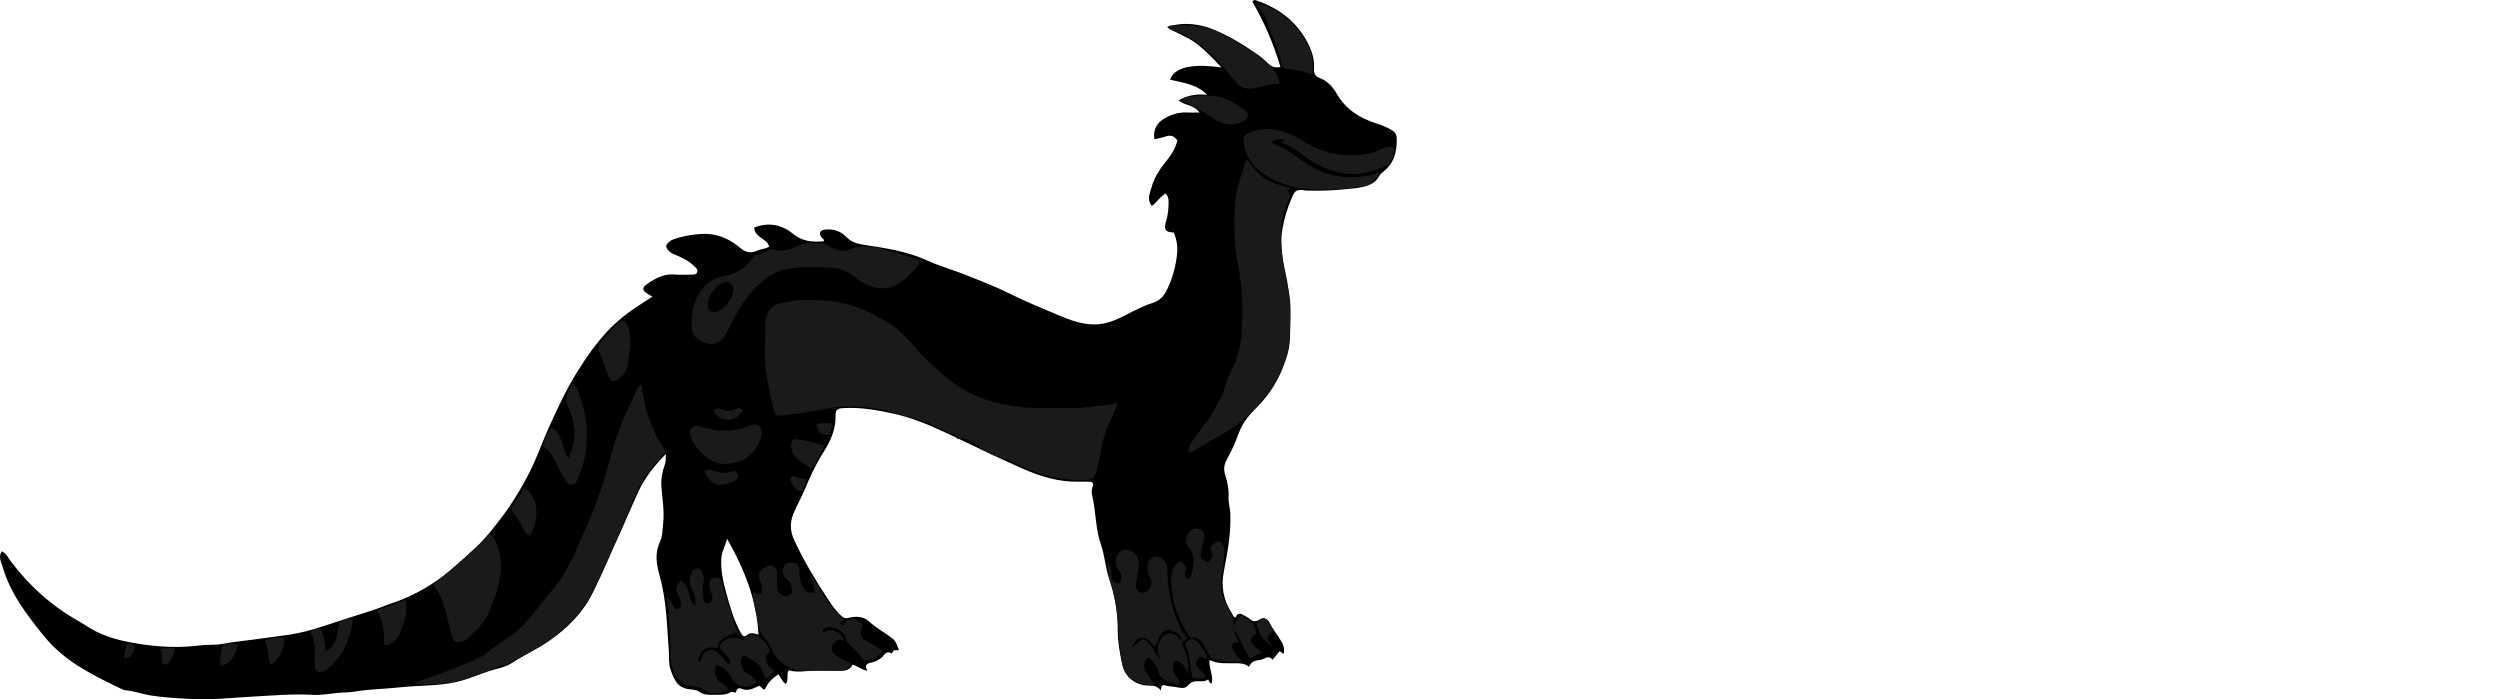 <?xml version="1.0" encoding="utf-8"?>
<!-- Generator: Adobe Illustrator 24.1.1, SVG Export Plug-In . SVG Version: 6.00 Build 0)  -->
<svg version="1.1" id="Layer_1" xmlns="http://www.w3.org/2000/svg" xmlns:xlink="http://www.w3.org/1999/xlink" x="0px" y="0px"
	 width="1665.98" height="465.98" viewBox="0 0 1665.98 465.98" style="enable-background:new 0 0 1665.98 465.98;" xml:space="preserve">
<style type="text/css">
	.st0{fill:#1A1A1A;}
</style>
<g>
	<path d="M767.58,137.21c-3.49-4.4-1.28-8.46-0.2-12.42c1.98-7.25,6.32-13.2,10.98-18.92c2.92-3.59,4.98-7.61,6.28-12.13
		c-1.86-2.89-4.27-4.04-7.78-2.8c-2.43,0.86-5.02,1.26-7.54,1.87c-1.14-5.77,1.29-10.77,6.63-13.87c4.64-2.69,9.53-4.24,14.96-3.97
		c2.48,0.13,4.97,0.02,8.42,0.02c-3.64-5.3-9.82-4.5-13.9-8.14c6.05-3.46,12.32-4.36,19.02-3.69c-6.92-7.07-16.09-7.99-24.74-10.06
		c3.38-9.83,18.95-10.35,34.24-8.13c-5.61-6.14-10.83-11.51-16.86-16.12c-5.92-4.52-13.27-6.51-19.36-10.89
		c11.24-3.59,22.11-2.12,32.44,2.33c10.35,4.45,19.94,10.46,29.15,16.99c2.54,1.8,4.59,4.21,7.1,6.13c2,1.53,3.73,1.66,6.88,1.31
		c-4.63-15.65-10.9-30.09-18.72-43.6c0.69-1.04,1.36-1.25,2-1.04c15.9,5.35,28.4,14.83,35.73,30.21c2.24,4.7,3.66,9.85,3.35,15.17
		c-0.19,3.19,0.52,5.3,3.78,6.54c4.98,1.89,8.69,5.77,11.16,10.15c6.06,10.72,15.41,16.54,26.7,20.15
		c3.69,1.18,7.35,2.57,10.66,4.72c1.98,1.29,2.78,2.89,2.82,5.34c0.14,8.62-1.65,16.33-8.85,21.96c-1.16,0.91-2.37,2-3.04,3.28
		c-2.59,4.96-7.42,6.19-12.16,7.28c-2.51,0.57-5.2,0.67-7.79,0.96c-9.05,1.04-18.16,1.48-27.28,1.15c-0.5-0.02-1.01,0.03-1.5-0.04
		c-5.78-0.89-7.1-0.4-9.34,4.85c-2.87,6.74-5.04,13.64-6.26,20.98c-1.72,10.37,0.11,20.31,2.31,30.17
		c2.76,12.39,2.95,24.85,2.89,37.4c-0.03,5.45-0.32,10.74-1.9,16.08c-3.75,12.6-9.64,23.95-18.78,33.36
		c-8.58,8.84-11.29,11.99-15.11,22.87c-1.8,5.13-4.54,9.71-6.9,14.52c-1.53,3.13-1.61,6.07-0.54,9.49
		c1.46,4.67,2.49,9.55,2.18,14.52c-0.23,3.68,0.99,7.14,1.16,10.8c0.6,13.31-1.93,26.25-4.37,39.14c-1.89,10-0.16,18.85,5.2,27.18
		c0.68,1.06,0.88,2.56,2.61,3.34c1-2.86,2.91-3.4,5.45-1.68c1.08,0.73,2.4,1.14,3.37,1.98c2.34,2.04,4.45,2.9,7.43,0.81
		c2.83-1.98,5.51,0.18,6.55,2.35c2.15,4.48,5.43,8.14,7.84,12.4c1.37,2.42,2.14,4.77,1.59,7.82c-1.21,0.42-1.66-1.25-2.96-1.25
		c-1.39,1.71-2.9,3.56-4.55,5.58c-2.84-3.64-5.47-0.16-8.32,0.12c-3.39,0.33-5.98,1.16-7.41,4.59c-3.24-2.7-6.66-2.33-9.97-2.39
		c-5.4-0.1-10.9,0.66-16.26-2.24c-0.72,5.58,2.79,10.43,1.39,15.62c-1.62,0.06-1.57-1.55-2.39-2.56c-2.03,1.44-4.19,1.22-6.3,1.15
		c-2.89-0.09-5.12,0.28-7.28,2.98c-2.06,2.57-5.95,1.19-8.87,0.76c-1.92-0.29-3.97-0.27-5.79-0.85c-2.7-0.86-3.23,0.43-3.13,3.39
		c-2.46-3.08-5.09-3.42-8.26-3.39c-8.4,0.07-15.63-5.5-17.46-13.54c-1.81-7.98-3.19-16.13-3.16-24.33
		c0.04-11.46-2.05-22.46-5.72-33.24c-2.53-7.43-2.83-15.42-5.44-22.78c-3.77-10.63-3.25-21.95-5.84-32.74
		c-0.41-1.72-0.47-3.84,0.16-5.43c1.33-3.32-0.3-3.78-2.89-3.8c-2.33-0.01-4.67-0.03-7,0c-12.7,0.15-24.63-3.43-36.01-8.43
		c-17.04-7.48-33.77-15.68-50.6-23.64c-11.8-5.58-23.79-10.61-36.61-13.39c-10.96-2.38-21.96-4.28-33.25-3.54
		c-3.58,0.23-4.92,1.28-4.81,4.82c0.29,9.45-3.48,17.42-8.42,25.1c-5.05,7.86-8.79,16.43-12.4,24.98
		c-2.28,5.39-5.3,10.39-7.43,15.88c-2.4,6.19-1.89,11.64,0.81,17.43c6.23,13.35,13.74,26,21.82,38.25
		c2.74,4.15,5.54,8.56,9.44,11.99c1.4,1.23,2.76,1.89,4.47,1.41c5-1.42,10.41-1.11,13.86,2.16c4.78,4.51,10.52,7.34,15.55,11.28
		c2.41,1.88,3.43,4.69,4.48,7.91c-1.47,0.43-3.38-0.63-4.12,1.25c-0.16,0.42-0.78,1.08-0.81,1.06c-3.61-2.45-4.93,1.49-6.72,2.84
		c-2.19,1.64-4.43,2.82-6.94,3.27c-3.14,0.57-4.32,1.84-2.34,5.43c-3.92-0.83-6.43-3.04-9.96-4.15c-2.25,4.71-6.67,4.19-11.03,4.1
		c-5.16-0.11-10.33-0.15-15.5,0.01c-5.36,0.16-10.7,1.29-15.92-0.32c-1.9,2.96,0.21,6.35-2,9.11c-2.59-1.62-3.25-4.52-5.05-6.46
		c-5.21,3.86-6.26,5.04-9.09,10.25c-1.6-0.22-2.08-2.02-3.68-2.56c-3.5,1.48-6.96,3.82-11.34,2.07c-1.05-0.42-3.23-1.12-3.87,1.62
		c-0.46,1.98-2.27-0.39-3.65,0.5c-3.82,2.45-8.27,1.62-12.53,1.79c-3.05,0.12-5.96-0.14-8.48-2c-2.12-1.56-4.8-1.45-7.05-1.76
		c-7.92-1.07-9.92-7.13-12.08-13.08c-1.42-3.92-0.82-8.16-1.12-12.25c-1.27-17.14-1.55-34.36-6.37-51.14
		c-2.01-6.98-2.99-14.5,0.44-21.72c1.78-3.75,1.65-7.93,2.12-12.01c0.97-8.41-0.57-16.61-1.16-24.88c-0.36-5.04,0.6-9.87,2.27-14.49
		c0.78-2.16,0.6-4.03,0.72-7.15c-7.73,7.91-13.86,15.51-18.15,24.72c-4.06,8.73-7.71,17.63-11.71,26.38
		c-6.38,13.94-12.22,28.14-19.09,41.83c-6.59,13.14-16.78,23.25-28.92,31.68c-7.97,5.53-16.77,9.48-24.85,14.73
		c-3.55,2.31-7.79,3.27-11.87,4.4c-8.46,2.33-16.37,6.24-25.01,8.2c-6.13,1.39-12.36,1.98-18.48,2.28
		c-6.93,0.35-13.91,0.73-20.77,1.45c-9.47,1-19.02,1.04-28.44,2.68c-3.71,0.64-7.54,0.5-11.31,0.86c-5.56,0.54-11.1,1.65-16.78,1.31
		c-13.78-0.83-27.56,0.53-41.28,1.26c-13.37,0.7-26.74,2.3-40.11,1.51c-8.97-0.53-17.98-0.96-26.96-2.43
		c-5.66-0.93-11.05-2.99-16.76-3.44c-0.48-0.04-0.96-0.22-1.4-0.43c-19.16-9.18-38.41-18.28-52.24-35.28
		c-11.56-14.21-22.75-28.71-27.93-46.74c-0.95-3.29-2.97-6.63-0.45-10.13c3.04,1.43,4.33,4.52,6.16,6.94
		c12.28,16.25,27.08,29.54,44.86,39.52c2.84,1.59,5.53,3.46,8.34,5.11c9.88,5.8,20.78,8.38,31.96,10.12
		c13.43,2.09,26.85,2.84,40.4,1.07c5.05-0.66,10.19-0.11,15.3-1.04c9-1.64,18.15-2.42,27.21-3.75c5.66-0.83,11.37-1.46,17.04-2.32
		c7.6-1.15,14.98-3.08,22.27-5.49c10.8-3.57,21.61-7.1,32.47-10.48c4.67-1.45,9.13-3.43,13.75-4.97
		c15.39-5.14,28.94-13.2,41.24-23.79c5.12-4.41,10.06-9.05,14.99-13.61c5.97-5.53,11.1-12.07,16.11-18.61
		c7.79-10.16,14.39-21.03,20.09-32.43c4.59-9.18,7.89-18.94,12.12-28.3c5.91-13.09,11.91-26.07,19.58-38.28
		c5.85-9.32,12.19-18.29,19.64-26.28c6.35-6.82,13.76-12.67,21.71-17.71c2.74-1.73,5.44-3.52,8.29-5.38
		c-8.48-4.45-7.53-6.09-0.54-10.37c4.61-2.82,9.59-4.92,15.34-4.37c3.63,0.35,7.33,0.05,10.99,0.07c1.51,0.01,3.18,0.2,3.94-1.44
		c0.91-1.95-0.71-3.01-1.86-4.17c-3.42-3.45-7.7-5.51-12.09-7.35c-3.06-1.29-5.95-2.66-6.69-6.16c1.68-3.76,5.39-4.6,8.5-5.51
		c4.66-1.37,9.55-2.08,14.48-2.44c10.32-0.75,18.99,2.89,26.62,9.37c3.59,3.05,7.27,3.61,11.36,1.64c2.49-1.19,5.41-1.02,7.74-2.61
		c-1.39-5.61-9.74-5.89-9.93-12.72c9.5-3.8,18.62-1.77,25.59,4.01c6.59,5.47,13.2,5.77,20.71,5.17c0.58-1.45-0.97-1.79-1.53-2.64
		c-1.92-2.89-1.01-4.75,2.51-5.16c5.43-0.63,10.28,1.07,13.95,4.81c3.49,3.55,7.32,4.66,12.13,5.38
		c14.48,2.15,28.96,4.39,42.52,10.64c7.95,3.66,16.52,5.97,24.68,9.22c9.83,3.91,19.77,7.69,29.22,12.42
		c10.83,5.41,22,9.99,33.12,14.66c7.73,3.25,15.67,6.23,24.55,6.05c7.42-0.15,13.7-3.01,19.9-6.14c5.98-3.02,11.84-6.22,18.25-8.23
		c4.18-1.31,7.07-4.07,8.99-7.85c3.96-7.78,6.32-16.2,7.18-24.73c0.46-4.56-0.15-9.77-2.24-14.31c-5.49-0.08-6.8-1.83-5.03-7.65
		c1.32-4.34,1.66-8.68,1.62-13.15c-0.02-1.91-0.53-3.5-1.85-5.19C773.16,130.74,771.28,134.7,767.58,137.21z M505.44,422.94
		c-1.18-23.38-9.53-43.89-20.86-63.87c-1.39,4.86-3.93,9.06-3.99,14.44c-0.08,7.18,1.25,13.96,3.13,20.77
		c2.55,9.24,5.01,18.48,9.68,26.97c1.05,1.9,2.12,3.92,4.36,2.02C500.29,421.11,502.62,422.11,505.44,422.94z"/>
	<path class="st0" d="M744.91,268.2c-2.29,6.83-5.46,12.53-7.73,18.61c-2.13,5.7-3.3,11.58-4.32,17.48
		c-0.33,1.93-0.79,3.84-1.19,5.74c-1.97,9.29-2.84,10.11-12.31,9.88c-12.85-0.32-25.14-2.87-36.96-8.41
		c-6.15-2.88-12.29-6.1-19.1-7.69c-3.25-0.76-6.14-3.18-9.09-4.89c-4.33-2.51-8.14-7.1-14.12-6.46c-0.24,0.03-3.38,0.8-2.87-2.06
		c0.06-0.32-1.79-1.2-2.84-1.47c-6.04-1.53-11.01-5.46-16.78-7.47c-6.29-2.19-12.81-3.78-19.12-5.82
		c-12.6-4.07-25.39-5.07-38.39-4.57c-4.69,0.18-9.32,1.62-14.02,2.18c-6.33,0.76-12.5,2.63-18.91,2.69
		c-3.28,0.03-6.37,2.09-10.22,0.46c-1.98-4.47-3.01-9.77-4.05-14.94c-2.26-11.13-4.07-22.42-3.02-33.81
		c0.49-5.29-0.59-10.5,0.61-15.89c1.26-5.6,4.73-8.38,9.36-9.61c11.1-2.94,22.39-2.48,33.81-1.41c14.84,1.39,27.59,7.71,39.79,15.34
		c5.05,3.15,9.28,7.66,13.42,12.12c5.19,5.6,10.07,11.55,16.01,16.44c2.67,2.2,4.98,4.75,7.72,6.92c7.88,6.24,16.29,11.4,25.8,14.59
		c7.57,2.55,15.37,3.99,23.36,4.97c11.62,1.43,23.2,0.36,34.79,0.85c5.47,0.23,10.8-0.91,16.19-1.31
		C735.32,270.31,739.78,269.82,744.91,268.2z"/>
	<path class="st0" d="M830.87,106.35c11.9,15.21,16.11,15.17,29.08,18.84c-0.01,1.26-1.38,0.39-1.73,1.4
		c0.03,1.26,1.01,2.18,2.13,2.98c-5.62,10.62-7.34,22.15-6.48,33.84c0.69,9.4,2.07,18.77,4.39,28.03
		c2.46,9.85,1.79,20.12,1.33,30.19c-0.57,12.56-4.08,24.5-10.97,35.05c-4.25,6.49-9.42,12.35-14.84,18.05
		c-7.93,8.34-17.5,13.87-27.32,19.26c-4.7,2.58-8.99,5.89-14.24,8.07c-0.96-5.77,3.26-8.99,5.8-12.85
		c3.14-4.76,7.19-8.89,9.96-13.93c3.43-6.24,7.04-12.29,8.99-19.35c1.45-5.23,4.56-10.05,6.48-15.28c2.5-6.82,3.82-13.88,4.15-21.04
		c0.38-8.15,0.49-16.35-0.03-24.48c-0.46-7.16-1.65-14.31-3.07-21.35c-1.01-5.02-1.46-10.1-1.66-15.11
		c-0.38-9.41-0.64-18.88,0.83-28.28c0.88-5.63,2.6-11,4.49-16.33C829.08,111.52,828.91,108.57,830.87,106.35z"/>
	<path class="st0" d="M427.61,256.43c1.78,14.57,5.57,28.43,13.78,40.79c2.2,3.3,1.96,4.72-1.1,7.7
		c-9.62,9.39-15.73,20.86-20.36,33.33c-2.6,7.01-5.44,13.98-8.76,20.68c-5.29,10.68-9.45,21.86-14.68,32.56
		c-7.43,15.2-18.14,27.52-32.67,36.51c-8.17,5.06-16.54,9.74-24.96,14.35c-1.62,0.89-3.43,0.89-5.13,1.5
		c-12.04,4.31-23.67,9.91-36.63,11.43c-7.24,0.85-14.43,0.56-21.67,0.14c6.84-2.48,13.7-4.92,20.53-7.45
		c8.56-3.18,17.01-6.59,25.19-10.68c1.84-0.92,3.25-2.28,4.72-3.47c8.11-6.53,17.83-11.01,24.64-19.16
		c6.1-7.3,11.86-14.88,18.05-22.1c10.92-12.74,16.2-28.46,23-43.33c4.52-9.9,8.12-20.23,11.28-30.68
		c2.45-8.08,4.44-16.31,7.02-24.35c1.99-6.19,4.4-12.26,6.95-18.24c2.17-5.1,5.04-9.88,7.03-15.09
		C424.51,259.13,425.11,257.02,427.61,256.43z"/>
	<path class="st0" d="M562.38,412.55c-0.7,1.33-1.99,2.09-3.21,2.98c1.12,0.37,2.17,0.73,3.2,1.07c1.26-0.47,1.08-2.09,2.01-2.69
		c1.69-1.09,3.42-3.18,5.61-1.12c1.88,1.76,5.95,1.94,4.16,6.52c-1.45,3.7-0.01,6.09,3.51,8.08c3.67,2.07,7.33,4.16,11.05,6.28
		c-2.7,2.97-5.57,5.48-9.59,6.08c-1.88,0.28-3.5,0.57-5.01-1.7c-2.01-3.03-4.92-5.47-7.46-8.13c-1.51-1.58-3.01-2.96-3.23-5.49
		c-0.33-3.74-9.66-7.54-12.68-6.39c-1.27,0.49-2.54,1.25-2.53,3.69c3.09-1.64,5.71-2.2,8.82-0.88c2.83,1.2,4.32,3.02,5.26,5.7
		c-1.15,1.21-1.98-1.16-3.44-0.3c-2.23,1.32-4.14,2.59-4.42,5.43c-0.32,3.27,2.23,4.74,4.26,6.14c2.66,1.84,5.79,3.01,8.77,4.5
		c-2.17,3.39-5.12,4.79-9.15,4.68c-7.32-0.2-14.66-0.08-21.99-0.05c-8.12,0.04-14.76-3.4-19.47-9.67c-2.67-3.55-3.71-8.3-6.94-11.66
		c-1.58-1.65-2.59-3.44-3.5-5.66c-1.24-3-1.17-6.1-1.95-9.06c-1.38-5.23-2.65-10.65-2.78-16.72c2.01,1.02,3.56,2.44,5.68,1.44
		c1.3-3.27-0.05-6.51-1.15-9.44c-1.59-4.26,0.6-7.22,5.22-9c3.5-1.35,6.15,0.74,6.29,4.6c0.1,3,0.1,6,0,8.99
		c-0.06,1.77,0.45,3.09,1.68,4.44c2.03,2.22,4.61,2.35,6.81,1.35c2.68-1.21,1.68-4.07,1.21-6.23c-0.43-1.94-1.96-3.4-3.48-4.7
		c-1.45-1.24-2.32-2.6-2.23-4.69c0.18-4.11,1.43-5.83,4.87-5.99c4.45-0.21,6.04,1.1,6.13,5.64c0.07,3.48,0.22,6.83,1.93,10.01
		c1.65,3.06,3.67,5.06,7.68,4.1c1.91-4.23-3.29-7.19-2.31-12.25C547.41,393.18,552.17,404.95,562.38,412.55z"/>
	<path class="st0" d="M510.15,437.26c0.83,3.38,1.02,6.87,4.64,8.79c1.82,0.96,1.13,2.73-0.33,3.47c-1.47,0.75-2.55,1.71-3.34,3.24
		c-3.07-3.1-3.07-7.69-6.4-10.55c-2.3-1.97-5.04-3.05-7.38-4.85c-1.59-1.23-3.1-0.09-3.56,1.95c-0.7,3.14,1.39,8.09,4.33,9.68
		c2.53,1.36,4.64,3.12,6.33,5.41c-5.31,5.58-14.25,3.69-17.66-3.69c-1.86-4.03-4.93-6.5-9.66-7.63c-0.57,3.28-1.02,6.54,0.93,9.48
		c1.84,2.77,5.66,3.49,7.1,6.71c-5.61,3.47-9.99,3.88-15.18,0.64c-3.05-1.91-6.36-2.65-9.68-2.84c-4.75-0.27-7.41-2.85-9.66-6.57
		c-2.91-4.8-3.87-10.2-3.74-15.52c0.22-9.48-1.36-18.84-1.15-28.3c0.06-2.73-1.94-5.31-0.57-8.35c2.22,1.27,2.45,3.77,3.55,5.66
		c0.75,1.3,1.57,2.21,3.1,1.85s1.87-1.57,1.97-3.04c0.14-2.07-0.4-3.9-1.42-5.64c-2.51-4.27-2.38-5.74,1.07-10.26
		c7.03,3.01,4.36,11.84,9.49,16.98c1.7-5.31-0.54-8.87-2.2-12.4c-1.71-3.64-1.34-7.02,0.46-10.32c0.8-1.45,2.14-2.44,4.12-2.23
		c1.93,0.2,2.27,1.74,2.91,3c1.11,2.19,1.07,4.85,0.37,6.81c-1.27,3.56,0.25,6.77,0.18,10.12c-0.04,2.04,0.94,2.97,3.02,3.08
		c2.15,0.12,2.32-1.66,2.82-2.87s-0.17-2.5-0.61-3.79c-0.73-2.13-1.7-4.31-1.23-6.72c0.4-2.01,1.53-3.4,3.53-3.55
		c1.98-0.15,3.8,0.17,4.54,2.72c2.19,7.66,4.8,15.2,6.83,22.9c0.97,3.67,2.58,7,4.1,10.51c-5.49,2.49-12.59,2.79-13.44,10.71
		c-7.92-1.59-11.68,0.98-13.11,8.86c1.96,0.05,2.33-1.17,2.63-2.75c0.94-4.93,7.73-6.59,11.1-2.43c1.96,2.42,4.62,4.23,5.99,7.23
		c1.52-0.81,2.04-1.45,1.24-3.12c-1.06-2.21-2.83-3.67-4.49-5.23c-2.41-2.26-2.66-4.36-0.47-6.44c3.79-3.61,9.05-4.07,13.42-1.22
		c2.76-1.82,5.18-5.14,8.94-3.38c4.09,1.92,7.27,5.18,9.06,9.41C513.49,434.91,510.89,435.78,510.15,437.26z"/>
	<path class="st0" d="M612.68,174c0.21,1.61-0.68,3.12-1.8,4.22c-4.57,4.47-8.57,9.46-14.79,12.2c-4.44,1.95-8.81,2.13-13.02,1.09
		c-4.68-1.16-9.17-3.31-12.96-6.61c-5.28-4.59-11.82-6.51-18.5-6.76c-9.86-0.38-19.75-0.69-29.57,1.71
		c-6.55,1.6-11.45,5.43-16.2,9.62c-9.7,8.54-15.43,19.84-21.03,31.19c-4.4,8.92-9.94,10.68-18.59,6.13
		c-3.36-1.77-5.13-4.95-5.28-8.21c-0.49-10.59,1.62-20.53,9.28-28.59c3.2-3.36,7.39-4.93,11.62-5.85
		c8.16-1.78,15.18-4.96,19.71-12.38c0.49-0.8,1.23-1.72,2.33-1.71c3,0.04,5.15-1.98,7.7-3.01c1.18-0.48,2.28-1.48,3.72-0.91
		c5.74,2.29,11,0.12,16.02-2.14c5.56-2.5,11.28-2.02,17.02-1.91c1.62,0.03,2.88,1.44,4.31,2.18c4.41,2.27,9.03,4.01,14.03,1.78
		c5.32-2.38,10.61-2.13,16.31-1.2c9.55,1.56,18.5,5.02,27.7,7.66C611.33,172.68,612.31,172.87,612.68,174z M488.74,192.85
		c-0.05-3.33-3.12-5.62-6.36-4.71c-5.64,1.59-11.74,10.71-10.65,15.99c0.53,2.55,2.42,4.18,4.81,3.8
		C482.15,207.02,488.83,198.77,488.74,192.85z"/>
	<path class="st0" d="M787.66,427.04c0.07,1.15,0.23,2.2,0.75,3.32c2.58,5.59,3.96,11.45,3.05,18.42c-1.33-3.18-2.49-5.86-4.98-7.42
		c-0.99-0.62-2.04-1.32-3.58-0.56c-1.52,0.76-1.01,1.87-1.19,2.92c-0.77,4.62,2.93,7.37,4.64,10.87c-0.63,1.03-1.53,1.66-2.55,1.3
		c-4.59-1.6-9.82-2.04-11.72-7.98c-1.24-3.88-3.31-7.55-7.07-9.81c-4.85,4.37-2.42,9.84,4.43,17.42c-0.53,0.63-0.98,1.51-1.94,1.36
		c-5.94-0.93-12.03-1.9-16.08-6.86c-3.38-4.14-4.08-9.46-4.7-14.64c-1.87-15.63-1.44-31.54-6.53-46.78
		c-1.38-4.13-2.37-8.67-2.36-13.83c2.57,2.63,2.7,5.33,2.93,8.11c0.4,4.83,1.23,5.62,5.22,5.9c2.22-3.31,1.57-6.06-0.86-9.2
		c-2.79-3.61-1.66-9.89,1.54-12.08c4.69-3.22,11.5,0.61,12.03,6.75c0.4,4.66-0.68,9.17-1.51,13.68c-0.81,4.4,1.11,7.44,4.73,7
		c3.92-0.49,6.91-6.02,4.82-9.36c-1.67-2.66-2.22-5.44-2.01-8.43c0.25-3.58,2.66-6.08,5.8-6.18c3.11-0.11,6.89,3.19,7.16,6.27
		c0.06,0.66-0.02,1.33,0.02,2c0.7,11.21,1.87,22.44,6.25,32.83c1.91,4.53,3.43,9.59,7.5,13.22c-1.51,0.39-1.72,3.07-3.95,1.89
		c-0.21-4.31-3.83-5.84-6.82-7.05c-3.18-1.29-6.5,1.2-8.21,4.38c-1.09,2.04-0.88,4.85-3.35,6.15c-5.84-7.76-10.06-7.7-14.71,0.09
		c0.77,0.27,1.2-0.28,1.67-0.71c6.19-5.6,5.86-5.27,11.25,0.71c2.43,2.69,3.18,6.36,6.1,8.7c-2.35-4.48-2.93-8.49-0.07-13.16
		c2.58-4.2,6.21-5.81,10.22-2.89C785.07,424.47,786.31,425.82,787.66,427.04z"/>
	<path class="st0" d="M822.81,420.99c-0.08,2.76,2.35,4.57,2.75,7.21c-1.22,0.67-2.78-1.33-4.06,0.99
		c-1.13,2.05,0.11,3.07,0.56,4.49c0.87,2.78,3.53,4.25,5.46,6.84c-7.3,1.32-13.89-0.32-20.37-1.91c-1.78-3.05-3.51-5.99-5.22-8.95
		c-1.64-2.83-3.66-5.06-7.33-4.73c-1.11,0.1-2.01-0.34-2.53-1.26c-4.51-7.94-8.84-15.97-10.31-25.14
		c-0.82-5.11-1.89-10.24-1.01-15.45c0.66-3.91,1.97-7.48,6.56-9.4c0.95,1.33,1.92,2.67,3.15,4.39c-0.26,2.23-2.24,5.32,0.9,7.82
		c1.49-0.24,2-1.08,2.37-2.33c2.05-6.91,3.37-13.47-2.33-19.72c-2.91-3.18,0.19-10.2,4.37-11.43c4.17-1.23,7.72,2.01,6.65,6.16
		c-0.65,2.52-1.3,5.03-1.84,7.59c-1.18,5.56-0.68,6.69,4.87,8.49c1.67-2.06,2.99-4.01,1.66-7.05c-1.06-2.43,0.68-4.37,2.44-5.93
		c1.26-1.12,2.87-1.14,4.12-0.17c1.69,1.32,2.38,2.88,2.27,5.42c-0.3,6.76-0.9,13.42-2.16,20.08c-1.38,7.32,2.08,13.63,5.42,19.61
		c2.06,3.68,3.67,7.02,2.56,11.22C821.14,419.21,821.43,420.28,822.81,420.99z"/>
	<path class="st0" d="M929.4,98.31c0.38,1.6-0.58,2.91-0.86,4.27c-0.91,4.37-2.72,7.46-7.85,9.29c-6.43,2.29-12.58,4.35-19.45,4.14
		c-9.39-0.28-17.87-3.33-25.91-7.91c-7.22-4.12-13-10.5-21.03-13.1c0.14-1.61,1.86-0.45,2.05-2.08c-3.09-0.34-6.02-0.24-9.26,2.27
		c9.88,3.22,17.07,9.73,25.17,14.77c11.72,7.3,24.43,9.7,38.13,7.22c3.38-0.61,6.63-1.15,9.63-3.05c-2.09,3.18-3.9,6.25-7.19,8.55
		c-2.77,1.94-5.8,1.66-8.43,2.01c-11.49,1.54-23.2,2.26-34.71,1.07c-10.52-1.09-20.79-4.58-29.3-11.07
		c-6.27-4.77-10.77-11.4-11.64-19.7c-0.29-2.81,0.09-4.97,3.57-6.49c8.77-3.83,17.18-2.93,25.73,0.23c4.6,1.71,8.72,4.27,12.96,6.73
		c7.32,4.25,15.11,7.2,23.97,7.8c6.34,0.43,12.18,0.19,18.34-1.25c2.69-0.63,5.09-1.59,7.45-2.69
		C923.61,97.99,926.37,97.66,929.4,98.31z"/>
	<path class="st0" d="M288.43,389.93c3.95-2.99,36.4-31.05,38.25-34.13c2.85,2.27,3.9,5.55,5.03,8.66c2.91,7.95,2.5,16,0.8,24.21
		c-1.3,6.29-3.9,12.05-6.13,17.95c-3.06,8.1-9.32,13.87-15.52,19.54c-1.19,1.09-3.25,1.42-4.97,1.72c-2.14,0.37-3.43-0.29-4.29-2.84
		c-2.39-7.11-3.57-14.52-5.84-21.64C294.21,398.57,292.45,393.84,288.43,389.93z"/>
	<path class="st0" d="M852.71,55.97c-7.44-1.15-13.7,3.58-20.92,3.08c-3.29-0.23-5.39-1.25-7.78-3.92
		c-5.83-6.49-10.65-13.87-17.28-19.66c-7.04-6.16-14.26-11.98-23.54-14.47c-1.92-0.52-3.57-1.47-5.13-2.7
		c0.54-0.48,0.8-1.22,1.57-1.23c11.48-0.15,22.89-0.87,33.66,4.98c9.73,5.29,19.44,10.61,28.11,17.44
		C846.54,43.55,851.94,48.02,852.71,55.97z"/>
	<path class="st0" d="M484.27,308.96c-8.88,2.05-20.75-9.18-23.55-16.78c-0.86-2.33-1.97-4.61,0.19-6.87
		c2.1-2.19,4.55-1.58,6.91-0.79c5.18,1.73,10.45,2.58,15.93,2.49c5.32-0.09,10.43-1,15.25-3.15c2.26-1.01,4.77-1.76,6.47-0.19
		c1.97,1.84,2.73,4.33,1.75,7.59C503.95,302.12,495.44,308.96,484.27,308.96z"/>
	<path class="st0" d="M361.93,297.74c0.9-4.88,1.91-9.4,5.87-12.78c7.51,4.47,6.27,13.81,10.95,20.22
		c5.94-11.4,4.93-22.62,0.08-33.53c-1.96-4.41-2.15-7.92,0.47-11.79c0.81-1.19,1.36-2.56,2.11-4c2.87,1.06,3.32,3.81,4.17,5.88
		c4.8,11.78,6.25,24.18,5.05,36.73c-0.7,7.24-2.93,14.3-5.77,21.08c-0.75,1.78-1.72,3.22-3.81,3.38c-2.38,0.18-3.3-1.49-4.4-3.27
		c-2.41-3.9-4.57-7.93-6.59-12.03C368.1,303.64,366.07,299.77,361.93,297.74z"/>
	<path class="st0" d="M836.87,2.62c16.96,1.3,41.84,24.89,37.58,46.89c-5.68-1.69-11.39-3.23-17.33-3.6
		c-1.81-0.11-3.22-1.46-3.31-3.17c-0.38-7.36-4.13-13.66-6.59-20.29C844.76,15.8,843.14,8.51,836.87,2.62z"/>
	<path class="st0" d="M415.61,213.42c3.38,2.59,3.54,6.52,4.09,10.15c0.93,6.1-0.6,12.17-1.21,18.19
		c-0.44,4.36-2.58,8.78-6.92,11.23c-3.15,1.78-4.37,1.5-5.68-1.69c-2.41-5.84-4.61-11.77-6.81-17.69c-1.01-2.7,0.33-4.9,2.19-6.58
		C406.11,222.63,409.02,216.27,415.61,213.42z"/>
	<path class="st0" d="M786.51,67.76c1.6-3.28,4.34-3,6.31-3.22c7.34-0.82,14.84-1.64,22.04,0.62c5.26,1.65,9.96,4.68,14.36,8.02
		c3.68,2.79,2.98,5.61-1.08,7.73c-7.62,3.98-14.14,1.5-20.61-2.61c-4.53-2.87-8.91-5.98-13.76-8.32
		C791.56,68.92,789.44,67.73,786.51,67.76z"/>
	<path class="st0" d="M216.75,434.45c8.37-4.83,8.06-12.54,9.34-20.05c2.4-0.81,5.1-1.72,7.9-2.67c1.94,3.59,0.27,6.79-0.57,9.72
		c-2.61,9.09-6.8,17.36-14.23,23.62c-1.01,0.85-1.94,1.71-3.2,2.23c-3.48,1.45-5.97,0.11-6.17-3.63c-0.18-3.32-0.13-6.65-0.02-9.97
		c0.14-4.33-0.76-8.4-2.7-12.27c0.7-1.52,2.3-1.95,3.61-2.33c1.83-0.52,3.47-0.14,4.12,2.31
		C215.91,425.46,217.19,429.45,216.75,434.45z"/>
	<path class="st0" d="M255.76,429.72c0.56-8.28-0.51-16.16-4.87-23.47c6.72-1.4,12.84-4,19.57-6.85c0.88,7.61-0.35,14.2-3.19,20.5
		c-1.6,3.54-3.07,7.16-6.97,9.15C258.81,429.81,257.62,429.89,255.76,429.72z"/>
	<path class="st0" d="M349.43,324.86c10.25,7.29,9.88,21.82,3.73,32.11c-3.44-1.22-4.44-4.57-5.97-7.27
		c-1.45-2.56-2.63-5.4-4.72-7.37c-2.32-2.19-1.74-4.09-0.35-6.07C344.65,332.66,347.18,329.06,349.43,324.86z"/>
	<path class="st0" d="M528.86,292.55c7.01,0.47,13.64,2.58,20.57,4.51c-2.38,4.64-4.63,9.07-6.94,13.47
		c-0.6,1.15-1.98,2.01-2.89,1.27c-4.33-3.51-10.33-5.3-11.94-11.71C526.68,296.25,526.46,296.31,528.86,292.55z"/>
	<path class="st0" d="M822.81,420.99c-1.38-0.71-1.67-1.78-1.06-3.15c1.69-2.67,2.38-6.05,5.95-7.85c4.26,3.12,9.31,5.83,9.45,12.5
		c-4.27,1.8-4.69,5.39-0.65,8.69c1.48,1.21,3.5,1.8,4.35,4.34c-3.01,0.16-5.21,1.75-7.75,3.27c-3.05-4.17-5.02-8.93-7.34-13.51
		C824.98,423.72,824.74,421.77,822.81,420.99z"/>
	<path class="st0" d="M803.38,450.78c-2.55,2.23-5.44,0.68-8.17,1.17c-1.86-3.67-1.74-7.64-2.32-11.34
		c-0.48-3.09-0.81-6.2-2.33-8.86c-1.23-2.15-0.34-3.57,0.95-4.64c1.35-1.12,3.5-2.09,5-0.69c3.79,3.53,7.05,7.52,8.27,12.87
		c-1.5,0.35-1.78-0.98-2.66-1.15c-1.5-0.3-3.05-0.53-4,1.03c-0.92,1.5-1.6,2.96-0.45,4.87C799.21,446.57,802.15,447.9,803.38,450.78
		z"/>
	<path class="st0" d="M189.51,424.65c-0.2,8.35-3.68,15.5-9.13,18.3c-2.68-5.14-0.61-11.3-4.13-15.95
		C180.77,424.58,185.11,425.14,189.51,424.65z"/>
	<path class="st0" d="M470.07,313.31c2.36-0.79,4.19-0.03,6.05,0.62c3.96,1.38,7.97,1.64,12,0.25c1.21-0.41,2.33-0.25,3.1,0.82
		c0.84,1.18,0.76,2.54,0.13,3.77c-1.24,2.42-9.84,5-13.57,4.13c-3.43-0.79-7.71-5.64-7.92-8.98
		C469.85,313.78,469.95,313.63,470.07,313.31z"/>
	<path class="st0" d="M147.19,443.78c-1.16-4.34,0.22-8.17,0.59-12.07c0.19-2,1.79-2.47,3.05-2.62c2.56-0.3,5.22-0.45,7.8,0.2
		C157.27,436.95,152.7,442.76,147.19,443.78z"/>
	<path class="st0" d="M848.82,431.21c-3.14-1.39-5.24-4.16-7.78-6.38c-2.81-2.48-1.85-6.55-4.08-9.22
		c5.09-5.62,7.38-4.72,11.63,4.49C843.31,425.3,843.36,426.13,848.82,431.21z"/>
	<path class="st0" d="M494.8,273.91c-4.53,7.31-11.81,7.27-16.89,3.11c-1.35-1.11-2.54-2.24-1.6-3.94c0.91-1.63,2.33-0.97,3.88-0.46
		c3.56,1.16,7.22,1.95,10.79-0.28C492.57,271.36,493.79,272.17,494.8,273.91z"/>
	<path class="st0" d="M116.62,432.2c-0.47,3.42-2.03,6.16-3.8,8.86c-0.8,1.22-1.6,2.14-3.1,1.77c-1.5-0.37-1.92-1.55-1.92-3.01
		c-0.01-2.42,0.36-4.89-1.11-7.41C110.14,431.62,113.32,431.88,116.62,432.2z"/>
	<path class="st0" d="M537.64,319.45c-1.79,2.72-1.28,6.38-4.18,8.13c-3.4-1.13-5.02-3.86-6.37-6.84c-0.54-1.19-0.42-2.18,0.53-3.13
		c0.97-0.98,1.7-0.16,2.62,0.08C532.58,318.31,534.83,319.38,537.64,319.45z"/>
	<path class="st0" d="M544.07,282.72c3.55-1.28,7.02-0.81,10.42-0.42c0.36,1.26-0.03,2.11-0.42,3.05c-0.73,1.79,0.16,4.8-3.16,4.54
		c-2.86-0.22-5.38-1.32-6.18-4.55C544.54,284.59,544.35,283.85,544.07,282.72z"/>
	<path class="st0" d="M83.19,438.79c-1.28-3.47,1.27-6.22,0.64-9.29c2.54-1.26,4.19,0.04,6.02,1.15
		C89.17,434.64,88.03,438.01,83.19,438.79z"/>
</g>
</svg>
